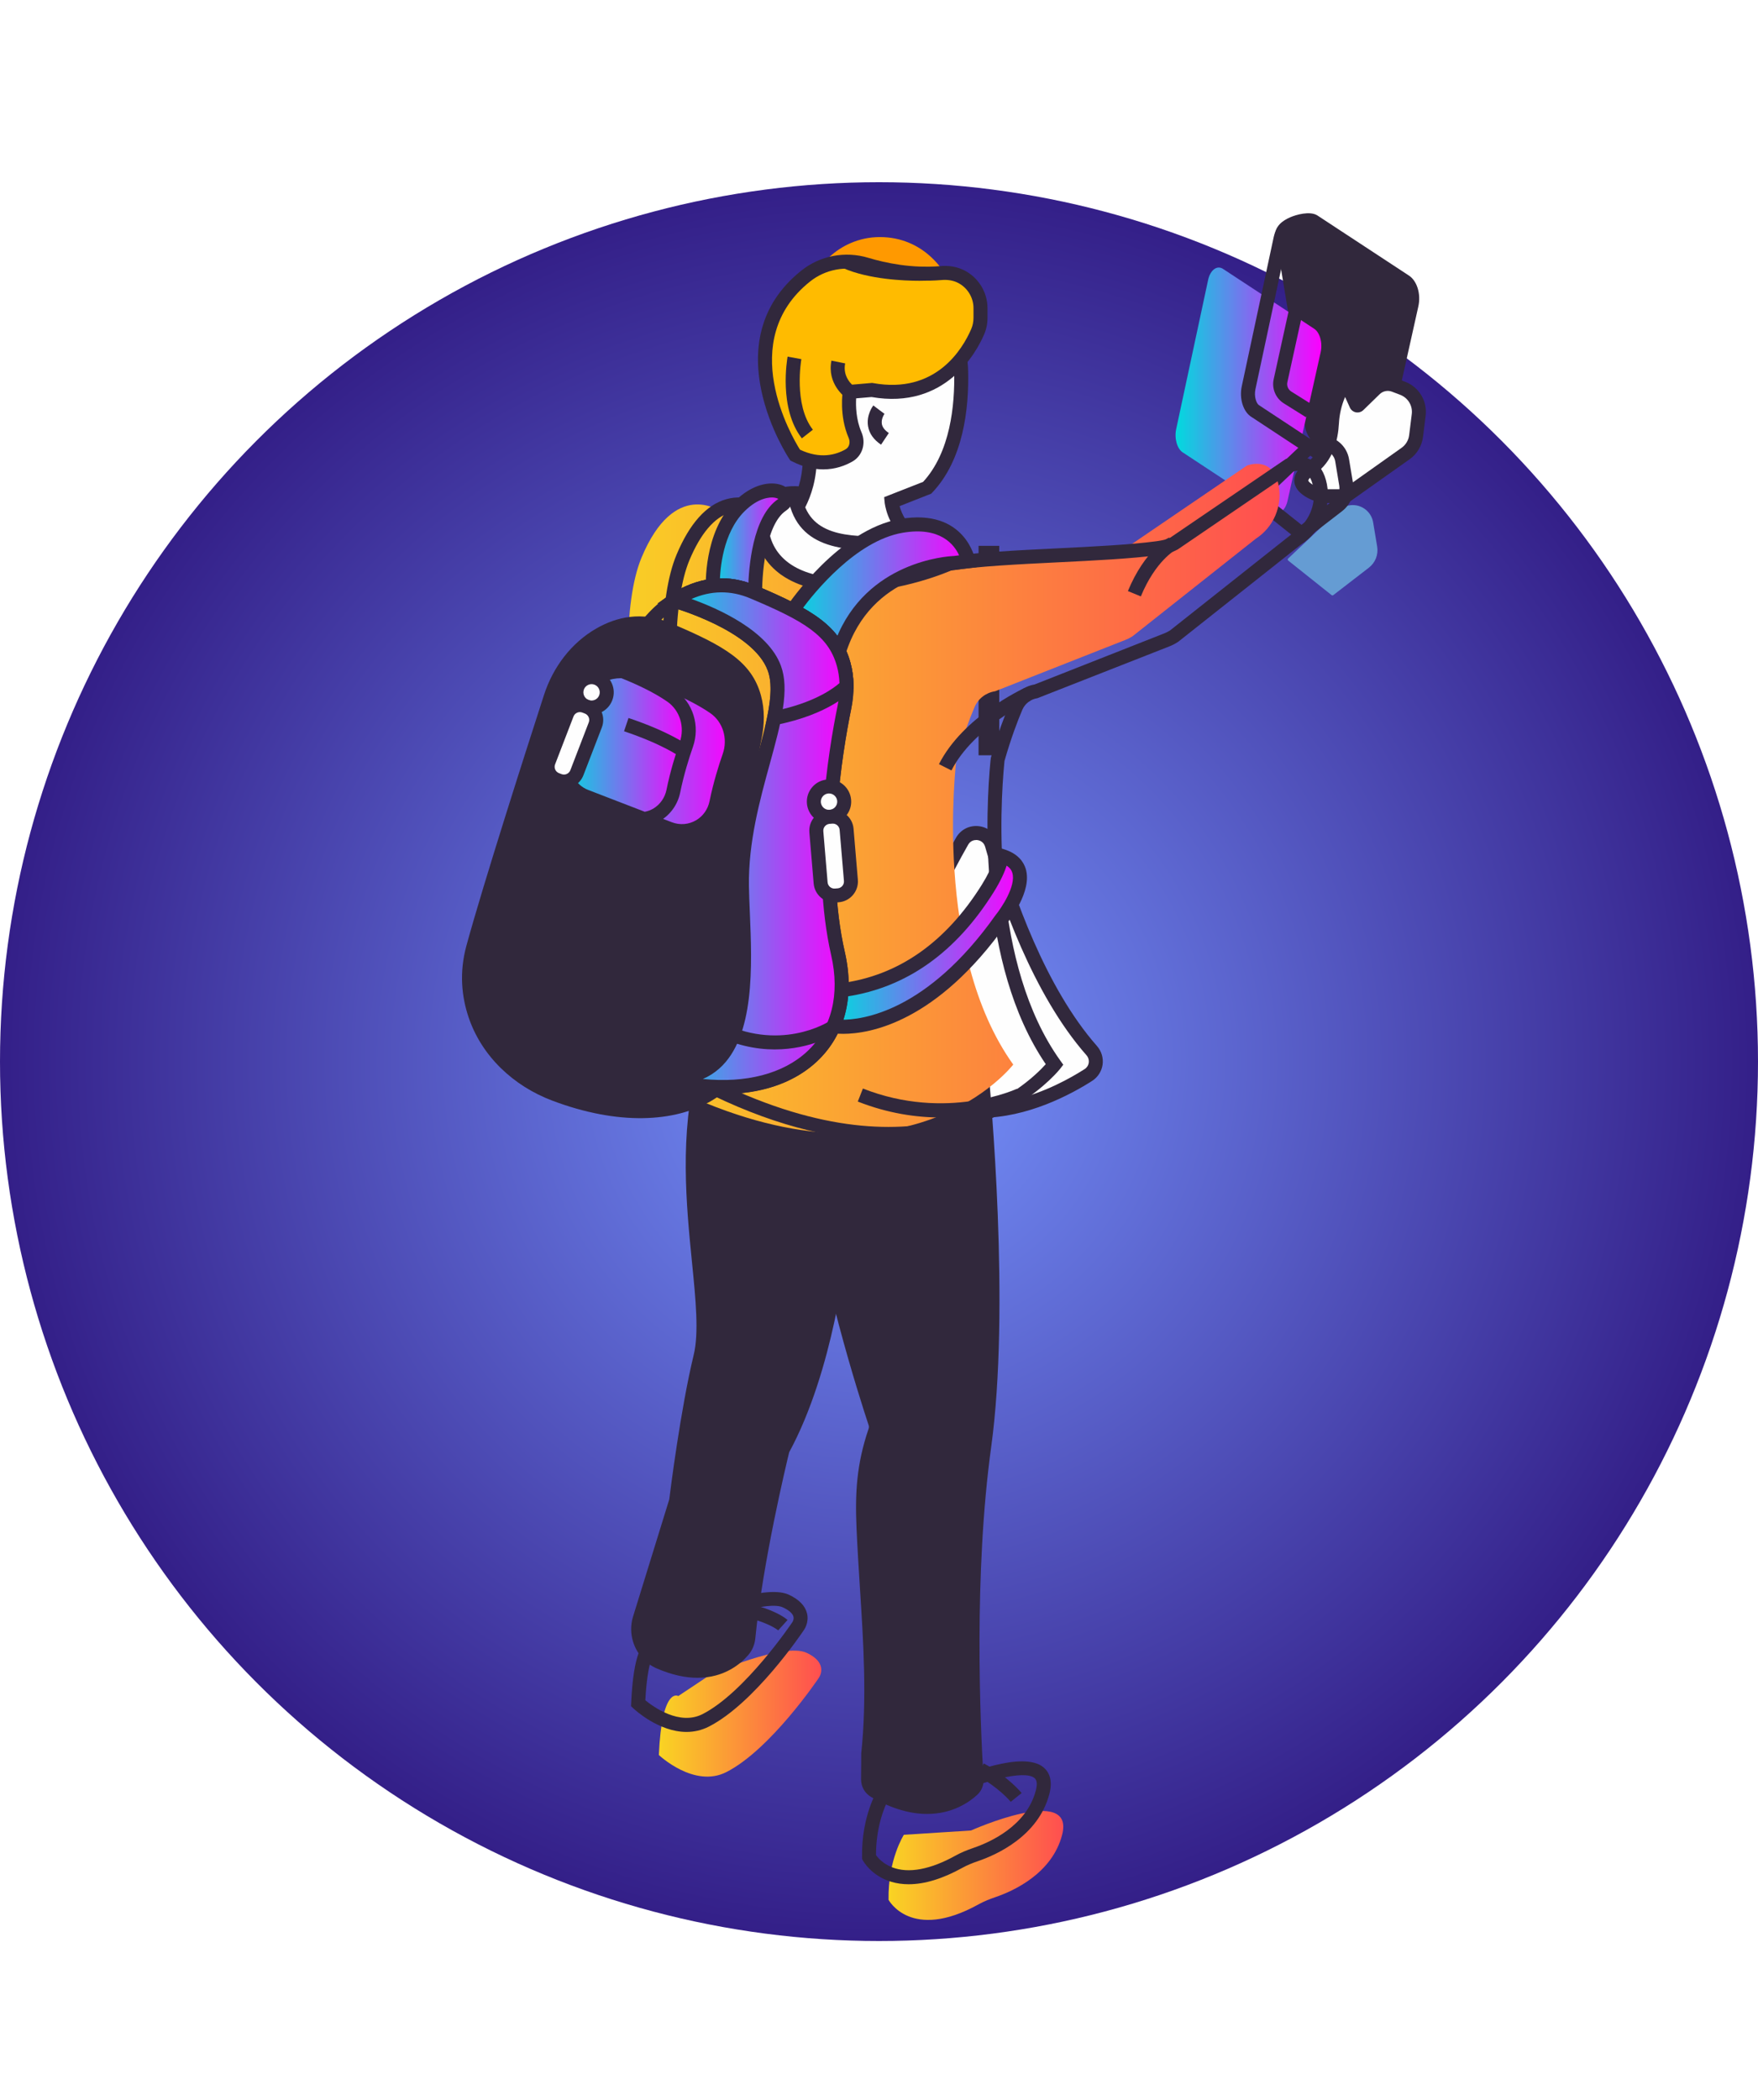 <svg width="170" height="203" viewBox="0 0 170 203" fill="none" xmlns="http://www.w3.org/2000/svg">
<circle cx="85" cy="102.612" r="85" fill="url(#paint0_radial_495_2)"/>
<g filter="url(#filter0_d_495_2)">
<path d="M96.628 68.004H98.629V47.759H96.628V68.004Z" fill="#31283C"/>
<path d="M77.206 119.027H79.206V99.147H77.206V119.027Z" fill="#31283C"/>
<path d="M97.91 76.654C99.343 81.664 102.471 90.764 107.573 96.554C108.208 97.276 108.06 98.388 107.248 98.906C104.147 100.888 96.91 104.573 90.691 100.646C84.46 96.712 91.391 82.729 95.033 76.312C95.72 75.102 97.526 75.316 97.91 76.654Z" fill="#FEFEFE"/>
<path d="M96.4 76.194C96.202 76.194 95.843 76.255 95.621 76.648C92.314 82.472 85.251 96.415 91.052 100.075C97.008 103.834 104.107 100.111 106.884 98.336C107.103 98.196 107.246 97.976 107.283 97.718C107.318 97.46 107.24 97.198 107.067 97.001C101.862 91.097 98.688 81.835 97.261 76.84C97.109 76.31 96.644 76.213 96.507 76.197C96.482 76.194 96.446 76.192 96.402 76.192L96.4 76.194ZM96.799 103.05C94.66 103.05 92.441 102.552 90.33 101.219C83.788 97.09 90.1 83.633 94.443 75.98C94.898 75.178 95.749 74.748 96.666 74.857C97.579 74.967 98.307 75.584 98.558 76.468C99.956 81.353 103.051 90.402 108.079 96.106C108.515 96.602 108.711 97.257 108.622 97.906C108.529 98.551 108.161 99.123 107.612 99.475C105.574 100.778 101.364 103.049 96.798 103.049L96.799 103.05Z" fill="#31283C"/>
<path d="M137.841 22.183L129.02 16.392C128.447 16.046 126.195 16.62 125.992 17.563L128.865 34.99C128.668 35.91 128.957 36.918 129.517 37.255L133.881 39.899C134.451 40.242 135.081 39.765 135.29 38.834L138.491 24.47C138.697 23.546 138.408 22.524 137.842 22.183H137.841Z" fill="#31283C"/>
<path d="M126.694 17.642L129.554 35.006L129.528 35.132C129.373 35.855 129.627 36.529 129.87 36.676L134.233 39.32C134.329 39.335 134.526 39.157 134.631 38.685L137.833 24.324C137.996 23.593 137.74 22.912 137.493 22.763L137.473 22.748L128.651 16.958C128.494 16.913 127.684 17.019 127.07 17.356C126.856 17.473 126.744 17.578 126.695 17.643L126.694 17.642ZM134.262 40.686C134.011 40.686 133.763 40.616 133.534 40.477L129.169 37.833C128.39 37.361 127.977 36.152 128.181 34.981L125.308 17.546L125.336 17.422C125.46 16.844 125.952 16.354 126.758 16.004C127.349 15.749 128.652 15.379 129.371 15.811L138.205 21.61C139.018 22.111 139.427 23.399 139.154 24.618L135.953 38.98C135.781 39.756 135.362 40.336 134.807 40.573C134.629 40.649 134.447 40.686 134.264 40.686H134.262Z" fill="#31283C"/>
<g filter="url(#filter1_d_495_2)">
<path d="M136.059 22.762L127.237 16.971C126.664 16.626 126.029 17.114 125.826 18.056L122.739 32.473C122.542 33.392 122.833 34.401 123.39 34.739L132.099 40.476C132.666 40.821 133.299 40.344 133.506 39.412L136.708 25.05C136.914 24.126 136.622 23.102 136.059 22.763V22.762Z" fill="url(#paint1_linear_495_2)"/>
</g>
<path d="M126.868 17.535C126.809 17.544 126.591 17.718 126.488 18.2L123.402 32.616C123.247 33.338 123.5 34.015 123.744 34.162L132.471 39.913C132.529 39.906 132.744 39.736 132.847 39.265L136.047 24.902C136.212 24.171 135.956 23.489 135.71 23.34L135.688 23.327L126.867 17.534L126.868 17.535ZM132.479 41.266C132.23 41.266 131.98 41.195 131.75 41.054L123.021 35.303C122.233 34.828 121.819 33.544 122.081 32.333L125.167 17.917C125.335 17.131 125.751 16.542 126.311 16.3C126.733 16.117 127.185 16.151 127.586 16.392L136.421 22.191C137.234 22.691 137.64 23.98 137.37 25.197L134.169 39.561C133.996 40.333 133.578 40.914 133.022 41.153C132.844 41.228 132.662 41.266 132.479 41.266Z" fill="#31283C"/>
<path d="M128.283 35.326L126.148 33.989C125.362 33.497 124.966 32.559 125.166 31.654L127.592 20.611L128.913 20.9L126.488 31.943C126.411 32.293 126.563 32.653 126.864 32.843L129 34.181L128.283 35.325V35.326Z" fill="#31283C"/>
<g filter="url(#filter2_d_495_2)">
<path d="M65.589 153.935C65.589 153.935 64.011 152.953 63.711 159.634C63.711 159.634 67.123 162.871 70.236 161.287C74.537 159.099 79.165 152.199 79.165 152.199C79.165 152.199 80.23 150.797 77.998 149.756C75.766 148.712 68.744 151.837 68.744 151.837L65.589 153.936V153.935Z" fill="url(#paint2_linear_495_2)"/>
</g>
<path d="M64.403 159.341C65.161 159.967 67.697 161.819 69.932 160.684C74.023 158.603 78.558 151.891 78.604 151.822C78.627 151.788 78.801 151.539 78.724 151.253C78.644 150.947 78.284 150.633 77.714 150.368C76.3 149.708 71.688 151.274 69.073 152.431L65.603 154.741L65.377 154.6C65.193 154.789 64.6 155.673 64.405 159.342L64.403 159.341ZM68.388 162.404C65.688 162.404 63.368 160.242 63.246 160.127L63.02 159.913L63.035 159.604C63.255 154.721 64.148 153.699 64.799 153.355C65.027 153.236 65.256 153.195 65.457 153.213L68.471 151.219C69.219 150.886 75.84 148.006 78.285 149.142C79.267 149.6 79.858 150.207 80.039 150.94C80.26 151.841 79.759 152.532 79.703 152.607C79.533 152.864 74.951 159.648 70.544 161.89C69.82 162.257 69.093 162.404 68.388 162.404Z" fill="#31283C"/>
<g filter="url(#filter3_d_495_2)">
<path d="M87.405 168.345C87.405 168.345 85.854 170.753 85.924 174.632C85.924 174.632 88.088 178.696 94.629 175.068C95.152 174.777 95.711 174.559 96.276 174.364C98.015 173.771 101.745 172.084 102.709 168.344C103.978 163.418 93.894 167.932 93.894 167.932L87.405 168.345Z" fill="url(#paint3_linear_495_2)"/>
</g>
<path d="M86.711 174.308C86.887 174.558 87.368 175.139 88.269 175.489C89.845 176.104 91.968 175.71 94.414 174.35C94.903 174.08 95.444 173.847 96.169 173.6C97.675 173.086 101.274 171.516 102.168 168.05C102.319 167.464 102.277 167.068 102.047 166.87C101.025 166.005 96.889 167.258 94.284 168.423L94.05 168.482L87.928 168.871C87.563 169.576 86.702 171.537 86.713 174.308L86.711 174.308ZM89.879 177.127C89.287 177.127 88.724 177.049 88.195 176.892C86.254 176.319 85.473 174.883 85.439 174.822L85.364 174.68L85.362 174.516C85.289 170.478 86.881 167.955 86.948 167.852L87.135 167.564L93.844 167.139C95.246 166.519 100.943 164.169 102.919 165.836C103.376 166.222 103.843 166.975 103.479 168.385C102.42 172.49 98.321 174.292 96.608 174.878C95.963 175.098 95.487 175.302 95.072 175.532C93.159 176.592 91.419 177.126 89.88 177.126L89.879 177.127Z" fill="#31283C"/>
<path d="M83.216 115.392C83.216 115.392 82.07 127.104 77.68 135.121C77.68 135.121 75.13 145.427 74.37 153.283C74.326 153.748 74.152 154.177 73.848 154.532C72.887 155.651 70.385 157.645 65.769 155.641C64.857 155.245 64.168 154.446 63.87 153.497C63.672 152.86 63.661 152.18 63.839 151.537L67.382 140.069C67.382 140.069 68.406 131.642 69.739 126.133C71.074 120.62 67.197 109.225 70.087 98.136C72.978 87.047 75.599 85.028 75.599 85.028L85.196 103.836L83.216 115.395V115.392Z" fill="#31283C"/>
<path d="M75.453 86.229C74.563 87.472 72.714 90.73 70.741 98.305C69.056 104.764 69.722 111.451 70.256 116.827C70.635 120.641 70.964 123.936 70.394 126.291C69.084 131.698 68.061 140.066 68.052 140.15L68.026 140.267L64.481 151.736C64.344 152.234 64.354 152.781 64.513 153.296C64.758 154.078 65.313 154.706 66.036 155.02C70.153 156.81 72.375 155.206 73.333 154.092C73.54 153.849 73.663 153.556 73.695 153.218C74.451 145.401 76.997 135.063 77.022 134.957L77.084 134.796C81.355 126.996 82.527 115.44 82.538 115.325L82.545 115.276L84.49 103.94L75.453 86.228V86.229ZM69.448 157.172C68.327 157.172 67.016 156.919 65.498 156.261C64.415 155.792 63.586 154.857 63.223 153.699C62.984 152.936 62.972 152.125 63.185 151.356L66.718 139.926C66.812 139.153 67.811 131.213 69.078 125.974C69.597 123.841 69.28 120.654 68.911 116.96C68.366 111.48 67.688 104.658 69.43 97.964C72.345 86.781 75.071 84.579 75.184 84.491L75.83 83.995L85.898 103.728L83.882 115.484C83.81 116.24 82.627 127.432 78.315 135.368C78.07 136.367 75.753 146.005 75.041 153.35C74.982 153.961 74.745 154.523 74.358 154.973C73.679 155.763 72.097 157.172 69.449 157.172L69.448 157.172Z" fill="#31283C"/>
<path d="M95.896 96.038C96.382 96.191 96.728 96.611 96.777 97.115C97.198 101.421 98.997 121.582 97.176 134.781C95.329 148.156 96.237 163.768 96.434 166.992C96.458 167.372 96.319 167.727 96.04 167.985C94.951 168.991 91.783 171.099 86.57 168.103C86.18 167.879 85.943 167.45 85.943 167V164.654L85.956 164.541C86.718 157.286 85.82 149.986 85.503 142.697C85.352 139.224 85.527 136.578 86.627 133.328C86.716 133.07 86.722 132.802 86.638 132.544C85.851 130.171 81.75 117.464 80.826 107.967C80.101 100.525 80.4 95.25 80.639 92.801C80.718 91.998 81.52 91.478 82.287 91.723L95.895 96.037L95.896 96.038Z" fill="#31283C"/>
<path d="M81.899 92.34C81.783 92.34 81.671 92.374 81.57 92.438C81.484 92.494 81.335 92.627 81.312 92.865C81.073 95.321 80.782 100.538 81.498 107.902C82.416 117.327 86.475 129.903 87.28 132.331C87.41 132.722 87.405 133.143 87.269 133.545C86.171 136.78 86.037 139.434 86.178 142.667C86.26 144.552 86.381 146.44 86.503 148.326C86.845 153.662 87.198 159.18 86.628 164.611L86.615 164.726L86.62 166.999C86.62 167.213 86.734 167.414 86.907 167.514C91.714 170.277 94.574 168.414 95.582 167.486C95.71 167.367 95.773 167.21 95.762 167.033C95.418 161.419 94.802 147.03 96.505 134.686C98.326 121.49 96.489 101.127 96.103 97.18C96.08 96.943 95.923 96.753 95.692 96.68L82.082 92.365C82.022 92.346 81.961 92.338 81.898 92.338L81.899 92.34ZM91.657 170.331C90.159 170.331 88.348 169.904 86.233 168.689C85.637 168.345 85.266 167.698 85.266 166.999L85.284 164.467C85.843 159.154 85.491 153.694 85.151 148.412C85.032 146.518 84.911 144.622 84.827 142.725C84.68 139.338 84.822 136.545 85.99 133.109C86.032 132.986 86.034 132.866 85.997 132.755C85.186 130.306 81.085 117.601 80.155 108.033C79.425 100.554 79.725 95.239 79.968 92.735C80.024 92.15 80.337 91.63 80.827 91.308C81.322 90.981 81.927 90.897 82.493 91.078L96.103 95.392C96.846 95.629 97.374 96.278 97.45 97.049C97.839 101.023 99.688 121.523 97.847 134.871C96.162 147.095 96.772 161.378 97.111 166.949C97.149 167.531 96.924 168.09 96.502 168.48C95.739 169.184 94.116 170.33 91.659 170.33L91.657 170.331Z" fill="#31283C"/>
<path d="M132.145 42.936L137.926 38.836C138.485 38.438 138.852 37.826 138.938 37.145L139.19 35.108C139.328 33.993 138.687 32.928 137.637 32.529L136.838 32.223C136.184 31.974 135.446 32.127 134.947 32.615L133.362 34.153C133.295 34.218 133.184 34.197 133.147 34.114L132.395 32.448L131.825 32.333C131.218 33.433 130.863 34.65 130.796 35.905C130.723 37.285 130.317 39.211 128.762 40.245C126.16 41.982 129.868 42.959 129.868 42.959H132.068C132.095 42.959 132.122 42.951 132.145 42.936Z" fill="#FEFEFE"/>
<path d="M129.96 42.285H131.894L137.536 38.283C137.939 37.998 138.206 37.552 138.266 37.062L138.519 35.027C138.621 34.218 138.157 33.452 137.397 33.16L136.598 32.857C136.192 32.702 135.729 32.798 135.417 33.1L133.835 34.64C133.646 34.823 133.379 34.904 133.117 34.854C132.857 34.804 132.636 34.63 132.53 34.387L132.071 33.37C131.721 34.187 131.522 35.05 131.474 35.941C131.388 37.51 130.914 39.626 129.138 40.809C128.591 41.174 128.507 41.405 128.513 41.447C128.551 41.675 129.268 42.084 129.962 42.285H129.96ZM132.067 43.636L129.695 43.613C129.312 43.513 127.391 42.945 127.177 41.671C127.059 40.965 127.466 40.298 128.386 39.686C129.695 38.812 130.051 37.127 130.121 35.868C130.192 34.532 130.577 33.196 131.23 32.007L131.469 31.573L132.867 31.855L133.444 33.13L134.472 32.13C135.161 31.464 136.184 31.255 137.078 31.594L137.876 31.898C139.221 32.41 140.037 33.767 139.86 35.193L139.606 37.229C139.5 38.095 139.029 38.883 138.316 39.387L132.349 43.611L132.067 43.636H132.067Z" fill="#31283C"/>
<g filter="url(#filter4_d_495_2)">
<path d="M127.928 46.525L131.373 43.869C131.995 43.388 132.304 42.605 132.173 41.83L131.784 39.49C131.622 38.527 130.791 37.82 129.812 37.82C129.301 37.82 128.81 38.017 128.44 38.367L123.567 42.984C123.506 43.04 123.51 43.135 123.575 43.185L127.764 46.522C127.812 46.56 127.881 46.56 127.929 46.525H127.928Z" fill="#659CD3"/>
</g>
<path d="M124.484 43.044L127.853 45.728L130.961 43.333C131.386 43.004 131.595 42.47 131.507 41.939L131.118 39.599C131.011 38.958 130.462 38.495 129.815 38.495C129.472 38.495 129.15 38.623 128.905 38.855L124.485 43.043L124.484 43.044ZM127.847 47.227C127.671 47.227 127.495 47.17 127.346 47.054L123.153 43.712C122.971 43.57 122.857 43.352 122.847 43.115C122.836 42.881 122.929 42.652 123.101 42.492L127.974 37.876C128.473 37.403 129.125 37.143 129.815 37.143C131.126 37.143 132.234 38.084 132.453 39.378L132.842 41.718C133.012 42.742 132.607 43.77 131.787 44.404L128.342 47.058C128.198 47.171 128.022 47.227 127.848 47.227H127.847Z" fill="#31283C"/>
<path d="M100.266 168.733C100.266 168.733 99.091 167.27 96.819 166.043L100.266 168.733Z" fill="#31283C"/>
<path d="M99.739 169.158C99.728 169.143 98.607 167.78 96.497 166.638L97.138 165.45C99.503 166.726 100.739 168.247 100.792 168.31L99.739 169.159V169.158Z" fill="#31283C"/>
<path d="M77.702 152.081C77.702 152.081 76.99 151.432 75.092 150.877L77.702 152.081Z" fill="#31283C"/>
<path d="M77.251 152.587C77.247 152.58 76.585 152.019 74.902 151.526L75.279 150.229C77.272 150.81 78.072 151.505 78.157 151.582L77.251 152.587H77.251Z" fill="#31283C"/>
<g filter="url(#filter5_d_495_2)">
<path d="M63.711 97.379C63.711 97.379 66.743 76.193 66.756 61.645C66.723 60.817 66.704 59.99 66.697 59.169C66.697 59.165 66.697 59.161 66.697 59.156C66.695 59.124 66.7 59.097 66.697 59.065C66.695 58.879 66.695 58.691 66.695 58.504C66.695 58.269 66.689 58.025 66.704 57.81C66.756 54.328 67.118 51.091 68.042 48.883C71.227 41.263 75.598 44.396 75.598 44.396L77.184 45.647L81.508 50.526L93.792 49.487C98.767 48.683 108.579 48.703 113.891 47.989C114.454 47.911 115.005 47.813 115.509 47.546L126.579 40.003C126.579 40.003 129.08 38.98 129.648 41.928C130.021 43.934 129.148 45.965 127.436 47.072L115.52 56.498C115.307 56.636 115.08 56.754 114.843 56.846L102.227 61.815C101.345 61.948 100.589 62.523 100.241 63.344C99.778 64.429 99.112 66.174 98.468 68.429C98.475 68.727 96.178 87.01 103.981 97.899C103.981 97.899 93.794 111.16 71.184 100.253C71.184 100.253 67.258 97.94 63.714 97.379H63.711Z" fill="url(#paint4_linear_495_2)"/>
</g>
<path d="M64.47 96.832C67.902 97.552 71.37 99.579 71.525 99.671C91.404 109.258 101.262 99.941 103.126 97.861C96.497 88.133 97.348 73.041 97.775 68.593L97.817 68.243C98.488 65.892 99.167 64.136 99.617 63.078C100.049 62.064 100.952 61.352 102.044 61.159L114.595 56.216C114.785 56.141 114.974 56.044 115.152 55.93L127.014 46.541C128.556 45.542 129.308 43.794 128.983 42.051C128.847 41.341 128.577 40.87 128.178 40.657C127.688 40.39 127.068 40.551 126.885 40.611L115.889 48.107C115.206 48.473 114.547 48.583 113.98 48.658C111.432 49.002 107.818 49.18 104.325 49.352C100.468 49.542 96.479 49.739 93.9 50.154L81.227 51.228L76.72 46.142L75.18 44.926C75.161 44.913 74.022 44.134 72.576 44.559C71.092 44.989 69.742 46.575 68.668 49.146C67.875 51.046 67.441 53.964 67.38 57.822C67.369 58.002 67.372 58.166 67.374 58.331L67.377 59.169C67.383 59.977 67.401 60.799 67.433 61.62C67.422 74.655 64.975 93.165 64.472 96.832H64.47ZM87.75 105.2C83.129 105.2 77.522 104.062 70.888 100.862C70.8 100.813 66.979 98.581 63.605 98.047L62.948 97.943L63.042 97.282C63.073 97.073 66.067 75.978 66.08 61.645C66.049 60.837 66.028 60.002 66.021 59.173L66.019 58.339C66.019 58.142 66.017 57.946 66.03 57.769C66.09 53.772 66.557 50.683 67.419 48.624C68.68 45.607 70.298 43.799 72.225 43.252C74.306 42.663 75.925 43.797 75.993 43.847L77.692 45.198L81.79 49.822L93.736 48.811C96.336 48.391 100.363 48.191 104.258 48.001C107.724 47.829 111.308 47.653 113.8 47.318C114.376 47.239 114.813 47.151 115.191 46.95L126.32 39.376C126.376 39.355 127.668 38.84 128.824 39.466C129.593 39.883 130.094 40.669 130.313 41.801C130.737 44.088 129.752 46.378 127.801 47.64L115.937 57.03C115.631 57.231 115.363 57.367 115.088 57.474L102.326 62.484C101.665 62.584 101.12 63.005 100.859 63.608C100.427 64.623 99.779 66.301 99.136 68.55C99.131 68.597 99.126 68.656 99.119 68.723C98.698 73.118 97.844 88.182 104.528 97.507L104.819 97.913L104.513 98.312C104.437 98.408 99.037 105.201 87.748 105.201L87.75 105.2Z" fill="#31283C"/>
<path d="M94.004 69.47L92.798 68.861C95.122 64.281 100.821 61.617 101.062 61.505L101.628 62.735C101.574 62.76 96.113 65.318 94.005 69.471L94.004 69.47Z" fill="#31283C"/>
<path d="M112.32 52.647L111.068 52.132C112.707 48.174 114.947 47.007 115.041 46.959L115.656 48.164C115.637 48.174 113.747 49.198 112.32 52.647Z" fill="#31283C"/>
<path d="M92.99 103.014C90.629 103.014 87.882 102.628 84.949 101.474L85.443 100.215C93.527 103.395 100.274 100.267 100.341 100.234L100.926 101.453C100.73 101.548 97.595 103.014 92.991 103.014H92.99Z" fill="#31283C"/>
<path d="M94.944 30.886C95.024 34.248 94.552 39.103 91.656 42.146L88.221 43.497C88.221 43.497 88.466 46.074 90.921 47.302L83.799 50.126L77.66 48.626L78.642 44.725C78.642 44.725 81.466 41.286 79.746 35.641C78.028 29.993 86.307 23.305 86.307 23.305L92.762 24.634C94.103 26.45 94.889 28.627 94.943 30.886H94.944Z" fill="#FEFEFE"/>
<path d="M78.485 48.132L83.753 49.418L89.474 47.149C87.771 45.687 87.557 43.663 87.546 43.56L87.499 43.053L91.268 41.574C93.887 38.72 94.348 34.206 94.269 30.901C94.221 28.894 93.564 26.943 92.37 25.243L86.493 24.032C85.181 25.165 78.988 30.816 80.397 35.443C82.034 40.823 79.788 44.313 79.266 45.024L78.484 48.131L78.485 48.132ZM83.849 50.835L76.84 49.122L78.025 44.413L78.122 44.295C78.225 44.167 80.686 41.039 79.102 35.837C77.271 29.823 85.531 23.064 85.883 22.779L86.13 22.578L93.154 24.024L93.306 24.232C94.762 26.204 95.565 28.5 95.619 30.868C95.706 34.469 95.174 39.431 92.148 42.613L92.045 42.719L88.992 43.92C89.185 44.632 89.73 45.95 91.224 46.699L92.577 47.373L83.848 50.835H83.849Z" fill="#31283C"/>
<path d="M93.401 21.533C93.401 21.533 91.628 18.124 87.452 17.923C83.279 17.722 80.578 21.068 80.578 22.647C80.578 24.227 90.522 24.637 90.522 24.637L93.401 21.532V21.533Z" fill="#FF9900"/>
<path d="M96.814 25.723C96.814 26.188 96.723 26.642 96.539 27.067C95.718 28.97 92.92 33.889 86.308 32.693L84.169 32.88C84.169 32.88 83.815 35.048 84.684 37.055C84.997 37.774 84.785 38.624 84.104 39.014C83.015 39.641 81.208 40.164 78.889 38.986C78.889 38.986 71.637 28.27 79.922 21.677C81.565 20.368 83.763 19.962 85.777 20.569C87.57 21.11 90.172 21.642 93.001 21.395C93.649 21.338 94.302 21.426 94.887 21.712C96.067 22.281 96.815 23.475 96.815 24.785V25.724L96.814 25.723Z" fill="#FFBB00"/>
<path d="M79.359 38.463C81.318 39.395 82.833 38.965 83.767 38.43C84.175 38.195 84.226 37.697 84.064 37.324C83.126 35.159 83.486 32.867 83.501 32.77L83.584 32.251L86.34 32.012L86.428 32.028C92.486 33.122 95.084 28.737 95.92 26.799C96.064 26.462 96.137 26.099 96.137 25.722V24.783C96.137 23.739 95.532 22.772 94.593 22.317C94.144 22.102 93.629 22.018 93.058 22.067C90.077 22.328 87.347 21.747 85.581 21.215C83.768 20.666 81.809 21.038 80.34 22.206C73.14 27.938 78.561 37.194 79.358 38.462L79.359 38.463ZM81.611 40.369C80.719 40.369 79.702 40.158 78.583 39.59L78.428 39.51L78.33 39.366C78.254 39.253 70.826 28.053 79.498 21.149C81.313 19.705 83.733 19.245 85.972 19.921C87.624 20.417 90.176 20.96 92.943 20.721C93.747 20.646 94.522 20.782 95.183 21.1C96.587 21.779 97.492 23.225 97.492 24.783V25.722C97.492 26.283 97.382 26.826 97.161 27.335C96.413 29.073 93.417 34.615 86.278 33.376L84.789 33.504C84.75 34.216 84.77 35.546 85.308 36.784C85.765 37.845 85.394 39.054 84.443 39.6C83.737 40.006 82.778 40.369 81.613 40.369H81.611Z" fill="#31283C"/>
<path d="M87.198 37.981C86.481 37.499 86.058 36.9 85.941 36.199C85.762 35.134 86.379 34.282 86.45 34.189L87.528 35.004L86.988 34.597L87.531 34.999C87.528 35.004 87.187 35.479 87.276 35.984C87.332 36.3 87.559 36.593 87.95 36.855L87.198 37.981V37.981Z" fill="#31283C"/>
<path d="M90.907 22.14C89.478 22.14 86.04 22.014 83.527 20.912L84.073 19.674C86.96 20.94 91.463 20.78 91.509 20.778L91.563 22.129C91.522 22.132 91.285 22.14 90.907 22.14Z" fill="#31283C"/>
<path d="M79.539 37.368C77.276 34.467 78.125 29.672 78.161 29.472L79.493 29.715C79.485 29.759 78.718 34.117 80.606 36.536L79.539 37.368Z" fill="#31283C"/>
<path d="M83.776 33.429C83.701 33.377 81.952 32.103 82.4 29.859L83.727 30.126C83.452 31.496 84.519 32.298 84.565 32.331L83.776 33.429Z" fill="#31283C"/>
<path d="M93.791 49.488C93.791 49.488 93.904 47.352 89.468 47.467C85.033 47.581 80.075 47.931 78.973 43.472L79.243 42.69C79.243 42.69 75.495 42.236 75.599 45.533C75.707 48.831 78.208 51.448 83.553 51.561C88.9 51.674 93.79 49.487 93.79 49.487L93.791 49.488Z" fill="#FEFEFE"/>
<path d="M78.292 43.372C77.808 43.424 77.224 43.571 76.812 43.95C76.43 44.301 76.253 44.813 76.276 45.511C76.382 48.829 79.04 50.788 83.568 50.885C87.705 50.981 91.57 49.636 92.968 49.093C92.926 49.031 92.871 48.966 92.8 48.899C92.479 48.594 91.63 48.084 89.485 48.143L88.884 48.16C84.484 48.281 79.501 48.422 78.317 43.637L78.269 43.442L78.292 43.373V43.372ZM83.964 52.242C83.824 52.242 83.681 52.24 83.541 52.237C78.276 52.124 75.055 49.627 74.925 45.555C74.889 44.45 75.218 43.575 75.903 42.948C77.186 41.775 79.24 42.007 79.323 42.017L80.155 42.119L79.679 43.499C80.69 47.034 84.649 46.923 88.846 46.808L89.451 46.791C91.509 46.734 92.98 47.14 93.808 47.991C94.49 48.693 94.47 49.441 94.466 49.523L94.445 49.935L94.068 50.103C93.867 50.193 89.227 52.242 83.964 52.242Z" fill="#31283C"/>
<path d="M94.291 49.414C94.291 49.414 85.769 49.558 83.127 57.997L78.655 53.98C78.655 53.98 83.47 46.803 89.174 45.827C94.875 44.853 95.644 49.246 95.644 49.246L94.291 49.414Z" fill="url(#paint5_linear_495_2)"/>
<path d="M79.557 53.881L82.828 56.818C85.797 49.265 93.582 48.767 94.234 48.74L94.746 48.677C94.277 47.642 92.925 45.874 89.288 46.495C84.761 47.27 80.728 52.3 79.557 53.882V53.881ZM83.459 59.203L77.766 54.091L78.093 53.605C78.297 53.301 83.138 46.176 89.06 45.161C95.363 44.087 96.301 49.08 96.311 49.129L96.433 49.83L94.302 50.09C93.975 50.098 86.234 50.343 83.774 58.199L83.46 59.203H83.459Z" fill="#31283C"/>
<path d="M98.865 77.725C98.865 77.725 98.837 78.76 97.52 80.868C94.919 85.026 90.58 89.785 83.378 90.708L82.491 94.176C82.491 94.176 90.368 95.764 98.805 83.868C98.805 83.868 102.875 78.936 98.864 77.725H98.865Z" fill="url(#paint6_linear_495_2)"/>
<path d="M83.348 93.563C85.38 93.595 91.661 92.778 98.256 83.475C98.824 82.779 100.276 80.626 99.892 79.365C99.809 79.083 99.626 78.854 99.344 78.669C99.157 79.251 98.796 80.102 98.094 81.225C94.457 87.042 89.691 90.435 83.922 91.314L83.348 93.562V93.563ZM83.522 94.927C82.841 94.927 82.43 94.851 82.359 94.837L81.663 94.696L82.836 90.096L83.291 90.037C88.844 89.325 93.439 86.12 96.948 80.509C98.115 78.642 98.188 77.704 98.188 77.694L98.244 76.845L99.06 77.079C100.472 77.506 100.996 78.346 101.189 78.977C101.849 81.158 99.588 83.984 99.327 84.298C92.556 93.849 86.094 94.928 83.521 94.928L83.522 94.927Z" fill="#31283C"/>
<path d="M75.025 52.718C75.025 52.718 74.83 45.687 77.617 43.805C79.037 42.846 76.328 41.13 73.499 43.961C70.672 46.788 70.934 51.856 70.934 51.856L75.025 52.718Z" fill="url(#paint7_linear_495_2)"/>
<path d="M71.606 51.309L74.351 51.888C74.397 49.876 74.768 44.913 77.236 43.247C77.249 43.239 77.259 43.23 77.267 43.224C77.187 43.176 77.043 43.115 76.815 43.092C76.501 43.058 75.354 43.06 73.978 44.438C71.895 46.519 71.629 50.003 71.606 51.309ZM75.724 53.557L70.284 52.413L70.257 51.894C70.246 51.674 70.015 46.491 73.021 43.482C74.75 41.754 76.486 41.515 77.545 41.873C78.179 42.087 78.599 42.531 78.669 43.059C78.737 43.556 78.489 44.031 77.993 44.369C75.964 45.739 75.65 50.849 75.701 52.7L75.724 53.558V53.557Z" fill="#31283C"/>
<g filter="url(#filter6_d_495_2)">
<path d="M83.58 59.204C83.961 60.577 83.927 62.03 83.642 63.427C82.855 67.282 80.992 78.229 83.038 87.182C85.34 97.256 76.131 103.192 63.399 98.381C59.663 96.972 56.576 94.097 55.307 90.311C54.649 88.35 54.391 86.011 55.103 83.406C56.765 77.326 60.864 64.555 62.6 59.187C63.471 56.491 65.238 54.128 67.702 52.726C69.611 51.643 72.049 51.05 74.799 52.209C80.08 54.428 82.679 55.953 83.58 59.204Z" fill="#31283C"/>
</g>
<path d="M71.781 52.255C70.53 52.255 69.279 52.609 68.037 53.315C65.803 54.585 64.1 56.743 63.243 59.395C61.541 64.656 57.406 77.543 55.754 83.585C55.161 85.758 55.226 87.949 55.946 90.096C57.108 93.553 59.908 96.341 63.636 97.749C70.251 100.249 76.308 99.901 79.84 96.823C82.371 94.615 83.271 91.246 82.377 87.33C80.326 78.346 82.115 67.528 82.981 63.293C83.269 61.868 83.253 60.553 82.93 59.384C82.112 56.439 79.786 55.039 74.537 52.831C73.624 52.445 72.704 52.254 71.782 52.254L71.781 52.255ZM71.919 100.752C69.212 100.752 66.235 100.179 63.159 99.016C59.05 97.463 55.956 94.372 54.665 90.529C53.858 88.121 53.784 85.666 54.45 83.23C56.108 77.159 60.25 64.248 61.956 58.979C62.92 56.006 64.842 53.576 67.368 52.14C69.913 50.695 72.497 50.508 75.061 51.585C80.625 53.925 83.269 55.555 84.231 59.024C84.615 60.4 84.638 61.927 84.304 63.564C83.458 67.712 81.702 78.305 83.697 87.031C84.707 91.454 83.653 95.292 80.73 97.842C78.513 99.774 75.448 100.751 71.919 100.751V100.752Z" fill="#31283C"/>
<path d="M65.293 99.025C75.805 100.738 73.843 87.318 73.745 80.653C73.615 71.812 78.445 63.883 76.882 59.592C75.321 55.305 67.186 53.062 67.166 53.057C67.424 52.879 67.428 52.884 67.703 52.73C69.611 51.645 72.049 51.054 74.8 52.21C80.08 54.431 82.68 55.956 83.581 59.208C83.962 60.58 83.928 62.034 83.643 63.431C82.856 67.286 80.993 78.231 83.039 87.184C85.227 96.751 77.027 102.578 65.294 99.025H65.293Z" fill="url(#paint8_linear_495_2)"/>
<path d="M69.962 99.291C74.127 99.712 77.734 98.794 80.055 96.629C82.419 94.425 83.242 91.123 82.377 87.335C80.326 78.351 82.115 67.532 82.981 63.296C83.27 61.871 83.253 60.557 82.93 59.389C82.112 56.441 79.786 55.041 74.537 52.834C72.66 52.046 70.757 52.067 68.868 52.898C71.416 53.809 76.276 55.954 77.517 59.359C78.387 61.744 77.489 65.006 76.453 68.782C75.472 72.351 74.36 76.396 74.422 80.643C74.435 81.422 74.47 82.291 74.51 83.222C74.726 88.28 75.019 95.209 71.558 98.28C71.082 98.702 70.55 99.04 69.964 99.292L69.962 99.291ZM71.874 100.738C69.748 100.738 67.457 100.386 65.094 99.67L65.4 98.356C67.694 98.732 69.411 98.373 70.658 97.268C73.639 94.622 73.361 88.066 73.157 83.278C73.118 82.337 73.08 81.454 73.067 80.663C73.002 76.221 74.142 72.08 75.145 68.424C76.122 64.871 76.966 61.801 76.245 59.821C74.823 55.919 67.07 53.733 66.993 53.71L65.589 53.332L66.778 52.501C67.011 52.339 67.063 52.311 67.229 52.218L67.368 52.141C69.909 50.696 72.495 50.509 75.06 51.588C80.624 53.928 83.269 55.557 84.231 59.025C84.614 60.401 84.637 61.929 84.303 63.565C83.457 67.715 81.701 78.306 83.696 87.032C84.672 91.309 83.707 95.068 80.976 97.616C78.768 99.675 75.57 100.737 71.874 100.737V100.738Z" fill="#31283C"/>
<path d="M74.799 52.209C80.082 54.428 82.68 55.953 83.581 59.204C83.772 59.891 83.859 60.598 83.861 61.305C83.861 61.305 81.941 63.427 76.854 64.417C77.237 62.525 77.355 60.886 76.881 59.588C75.32 55.301 67.186 53.059 67.166 53.055C67.424 52.875 67.428 52.883 67.702 52.726C69.611 51.643 72.048 51.05 74.799 52.209Z" fill="url(#paint9_linear_495_2)"/>
<path d="M68.867 52.896C71.421 53.809 76.277 55.952 77.516 59.357C77.915 60.444 77.973 61.761 77.697 63.541C81.012 62.738 82.665 61.481 83.178 61.025C83.157 60.452 83.073 59.902 82.928 59.384C82.111 56.437 79.785 55.039 74.536 52.831C72.661 52.041 70.754 52.063 68.867 52.895V52.896ZM75.988 65.274L76.189 64.281C76.606 62.233 76.623 60.856 76.245 59.82C74.818 55.905 67.073 53.73 66.995 53.71L65.591 53.334L66.776 52.501C67.006 52.342 67.061 52.311 67.224 52.22L67.367 52.14C69.908 50.695 72.496 50.506 75.059 51.585C80.623 53.925 83.268 55.555 84.23 59.024C84.429 59.742 84.531 60.509 84.536 61.303L84.538 61.565L84.359 61.76C84.276 61.852 82.23 64.059 76.98 65.08L75.987 65.273L75.988 65.274Z" fill="#31283C"/>
<path d="M72.528 68.093C72.128 69.229 71.632 70.824 71.275 72.583C71.082 73.528 70.513 74.356 69.685 74.85C68.786 75.387 67.692 75.48 66.716 75.104L58.627 71.985C57.13 71.407 56.272 69.84 56.581 68.267C57.025 65.996 57.809 62.9 58.987 61.313C60.981 58.625 65.141 60.531 65.141 60.531C65.141 60.531 68.691 61.716 71.081 63.381C72.579 64.425 73.134 66.374 72.529 68.095L72.528 68.093Z" fill="url(#paint10_linear_495_2)"/>
<path d="M62.123 60.555C61.174 60.555 60.187 60.824 59.529 61.715C58.672 62.87 57.862 65.241 57.242 68.396C56.996 69.651 57.68 70.895 58.868 71.354L66.958 74.473C67.744 74.777 68.613 74.704 69.336 74.27C69.989 73.879 70.455 73.214 70.611 72.45C70.987 70.606 71.513 68.941 71.889 67.87C72.402 66.403 71.912 64.784 70.691 63.935C68.412 62.347 64.961 61.185 64.925 61.172C64.864 61.146 63.533 60.555 62.123 60.555ZM67.942 76.011C67.448 76.011 66.95 75.919 66.471 75.734L58.382 72.615C56.58 71.92 55.542 70.036 55.915 68.136C56.38 65.766 57.193 62.59 58.442 60.907C60.736 57.818 65.231 59.83 65.421 59.917C65.501 59.94 69.023 61.123 71.466 62.825C73.182 64.021 73.88 66.279 73.164 68.317C72.802 69.348 72.294 70.949 71.936 72.717C71.706 73.855 71.009 74.844 70.029 75.43C69.386 75.813 68.667 76.011 67.942 76.011Z" fill="#31283C"/>
<path d="M56.58 68.262C57.024 65.992 57.808 62.894 58.986 61.308C59.834 60.164 61.074 59.855 62.22 59.875C63.469 60.369 65.422 61.221 66.918 62.265C68.415 63.309 68.971 65.257 68.365 66.979C67.965 68.115 67.471 69.709 67.112 71.469C66.919 72.413 66.35 73.241 65.522 73.735C65.136 73.963 64.713 74.096 64.282 74.161L58.624 71.98C57.128 71.404 56.27 69.837 56.579 68.262H56.58Z" fill="url(#paint11_linear_495_2)"/>
<path d="M62.088 60.551C60.955 60.557 60.096 60.947 59.53 61.71C58.673 62.865 57.863 65.236 57.242 68.394C56.997 69.649 57.681 70.891 58.869 71.35L64.35 73.464C64.663 73.402 64.939 73.298 65.176 73.157C65.832 72.764 66.297 72.101 66.452 71.336C66.825 69.492 67.353 67.828 67.73 66.756C68.243 65.29 67.753 63.672 66.534 62.822C65.163 61.866 63.382 61.068 62.089 60.553L62.088 60.551ZM64.204 74.856L58.382 72.61C56.58 71.915 55.542 70.031 55.915 68.13C56.38 65.764 57.193 62.585 58.441 60.904C59.291 59.761 60.557 59.175 62.233 59.199L62.467 59.245C63.835 59.785 65.784 60.651 67.305 61.709C69.021 62.906 69.718 65.165 69.004 67.202C68.642 68.233 68.135 69.836 67.775 71.602C67.543 72.74 66.848 73.729 65.867 74.315C65.438 74.573 64.938 74.744 64.382 74.829L64.203 74.856H64.204Z" fill="#31283C"/>
<path d="M76.927 96.436C75.122 96.436 73.015 96.036 70.754 94.844L71.383 93.648C77.346 96.788 82.05 93.809 82.247 93.681L82.988 94.81C82.841 94.908 80.462 96.435 76.926 96.435L76.927 96.436Z" fill="#31283C"/>
<path d="M57.834 61.394C57.542 62.15 57.919 62.998 58.676 63.289C59.432 63.581 60.283 63.204 60.574 62.448C60.866 61.692 60.488 60.843 59.733 60.552C58.976 60.261 58.126 60.638 57.834 61.394H57.834Z" fill="#FEFEFE"/>
<path d="M58.467 61.634C58.309 62.043 58.514 62.502 58.92 62.658C59.12 62.736 59.333 62.727 59.526 62.644C59.718 62.557 59.868 62.403 59.943 62.206C60.1 61.797 59.897 61.338 59.491 61.181C59.292 61.104 59.076 61.11 58.886 61.196C58.691 61.282 58.542 61.437 58.467 61.633V61.634ZM59.206 64.064C58.946 64.064 58.687 64.016 58.435 63.92C57.333 63.496 56.781 62.254 57.205 61.15V61.148C57.41 60.614 57.812 60.193 58.336 59.96C58.86 59.727 59.442 59.715 59.976 59.921C60.508 60.126 60.932 60.528 61.164 61.05C61.398 61.573 61.412 62.156 61.206 62.69C61.001 63.224 60.599 63.647 60.075 63.88C59.797 64.003 59.503 64.064 59.205 64.064H59.206Z" fill="#31283C"/>
<path d="M55.815 70.36L56.057 70.455C56.746 70.72 57.521 70.378 57.786 69.689L59.565 65.067C59.832 64.377 59.487 63.602 58.799 63.337L58.556 63.244C57.867 62.977 57.093 63.321 56.827 64.01L55.046 68.632C54.782 69.321 55.126 70.097 55.815 70.36Z" fill="#FEFEFE"/>
<path d="M56.056 69.731L56.298 69.824C56.64 69.954 57.023 69.787 57.155 69.443L58.934 64.824C59.066 64.482 58.897 64.099 58.555 63.968L58.312 63.874C58.146 63.811 57.968 63.816 57.805 63.888C57.644 63.958 57.522 64.091 57.458 64.254L55.679 68.875C55.614 69.042 55.62 69.221 55.689 69.382C55.762 69.544 55.893 69.667 56.056 69.731H56.056ZM56.535 71.22C56.293 71.22 56.051 71.178 55.814 71.086L55.569 70.994C55.068 70.799 54.672 70.422 54.454 69.932C54.237 69.439 54.221 68.891 54.414 68.39L56.196 63.768C56.389 63.267 56.767 62.871 57.258 62.651C57.751 62.433 58.297 62.421 58.798 62.613L59.042 62.707C60.076 63.106 60.596 64.272 60.199 65.31L58.417 69.931C58.109 70.729 57.345 71.22 56.536 71.22H56.535Z" fill="#31283C"/>
<path d="M80.705 72.606C80.772 73.415 81.482 74.014 82.292 73.945C83.098 73.878 83.697 73.167 83.63 72.361C83.561 71.552 82.853 70.953 82.044 71.02C81.236 71.089 80.636 71.799 80.705 72.606Z" fill="#FEFEFE"/>
<path d="M82.168 71.693C82.145 71.693 82.124 71.693 82.1 71.696C81.667 71.732 81.343 72.115 81.377 72.55C81.397 72.762 81.494 72.953 81.656 73.09C81.819 73.226 82.016 73.293 82.235 73.273C82.444 73.254 82.637 73.157 82.773 72.995C82.909 72.833 82.974 72.629 82.958 72.419C82.922 72.007 82.574 71.694 82.168 71.694V71.693ZM82.163 74.629C81.659 74.629 81.174 74.452 80.785 74.121C80.347 73.753 80.078 73.235 80.03 72.662C79.982 72.093 80.16 71.538 80.528 71.1C80.897 70.662 81.414 70.395 81.987 70.347C83.168 70.243 84.204 71.125 84.304 72.302C84.352 72.874 84.174 73.43 83.806 73.867C83.435 74.302 82.917 74.571 82.347 74.618C82.284 74.623 82.223 74.628 82.162 74.628L82.163 74.629Z" fill="#31283C"/>
<path d="M82.803 81.558L83.062 81.535C83.798 81.475 84.345 80.827 84.283 80.09L83.865 75.156C83.805 74.42 83.157 73.873 82.422 73.934L82.162 73.957C81.424 74.018 80.88 74.665 80.941 75.402L81.358 80.337C81.419 81.072 82.067 81.618 82.803 81.558V81.558Z" fill="#FEFEFE"/>
<path d="M82.534 74.608C82.515 74.608 82.497 74.608 82.478 74.61L82.219 74.631C81.855 74.663 81.584 74.983 81.616 75.346L82.03 80.282C82.045 80.458 82.128 80.618 82.263 80.733C82.399 80.846 82.571 80.9 82.745 80.885L83.005 80.864C83.37 80.833 83.64 80.512 83.61 80.149L83.193 75.214C83.164 74.87 82.874 74.608 82.535 74.608L82.534 74.608ZM82.685 82.24C82.211 82.24 81.756 82.075 81.391 81.764C80.978 81.417 80.728 80.93 80.682 80.394L80.267 75.46C80.172 74.354 80.998 73.377 82.104 73.284L82.365 73.261C83.456 73.176 84.446 73.991 84.539 75.097L84.955 80.032C85.049 81.139 84.223 82.115 83.117 82.21L82.859 82.231C82.8 82.237 82.741 82.239 82.685 82.239V82.24Z" fill="#31283C"/>
<path d="M67.749 68.146C67.734 68.133 66.09 66.937 62.346 65.682L62.777 64.399C66.754 65.734 68.485 67.008 68.559 67.06L67.75 68.146H67.749Z" fill="#31283C"/>
</g>
<defs>
<filter id="filter0_d_495_2" x="32" y="0.612" width="125.884" height="201.515" filterUnits="userSpaceOnUse" color-interpolation-filters="sRGB">
<feFlood flood-opacity="0" result="BackgroundImageFix"/>
<feColorMatrix in="SourceAlpha" type="matrix" values="0 0 0 0 0 0 0 0 0 0 0 0 0 0 0 0 0 0 127 0" result="hardAlpha"/>
<feOffset dx="-2" dy="5"/>
<feGaussianBlur stdDeviation="10"/>
<feColorMatrix type="matrix" values="0 0 0 0 0.507 0 0 0 0 0.333 0 0 0 0 1 0 0 0 1 0"/>
<feBlend mode="normal" in2="BackgroundImageFix" result="effect1_dropShadow_495_2"/>
<feBlend mode="normal" in="SourceGraphic" in2="effect1_dropShadow_495_2" result="shape"/>
</filter>
<filter id="filter1_d_495_2" x="105.677" y="10.86" width="34.097" height="43.728" filterUnits="userSpaceOnUse" color-interpolation-filters="sRGB">
<feFlood flood-opacity="0" result="BackgroundImageFix"/>
<feColorMatrix in="SourceAlpha" type="matrix" values="0 0 0 0 0 0 0 0 0 0 0 0 0 0 0 0 0 0 127 0" result="hardAlpha"/>
<feOffset dx="-7" dy="4"/>
<feGaussianBlur stdDeviation="5"/>
<feColorMatrix type="matrix" values="0 0 0 0 1 0 0 0 0 0.733 0 0 0 0 0 0 0 0 1 0"/>
<feBlend mode="normal" in2="BackgroundImageFix" result="effect1_dropShadow_495_2"/>
<feBlend mode="normal" in="SourceGraphic" in2="effect1_dropShadow_495_2" result="shape"/>
</filter>
<filter id="filter2_d_495_2" x="56.711" y="145.543" width="33.708" height="30.181" filterUnits="userSpaceOnUse" color-interpolation-filters="sRGB">
<feFlood flood-opacity="0" result="BackgroundImageFix"/>
<feColorMatrix in="SourceAlpha" type="matrix" values="0 0 0 0 0 0 0 0 0 0 0 0 0 0 0 0 0 0 127 0" result="hardAlpha"/>
<feOffset dx="2" dy="5"/>
<feGaussianBlur stdDeviation="4.5"/>
<feColorMatrix type="matrix" values="0 0 0 0 1 0 0 0 0 0.431 0 0 0 0 0.478 0 0 0 1 0"/>
<feBlend mode="normal" in2="BackgroundImageFix" result="effect1_dropShadow_495_2"/>
<feBlend mode="normal" in="SourceGraphic" in2="effect1_dropShadow_495_2" result="shape"/>
</filter>
<filter id="filter3_d_495_2" x="78.921" y="161.042" width="34.898" height="28.532" filterUnits="userSpaceOnUse" color-interpolation-filters="sRGB">
<feFlood flood-opacity="0" result="BackgroundImageFix"/>
<feColorMatrix in="SourceAlpha" type="matrix" values="0 0 0 0 0 0 0 0 0 0 0 0 0 0 0 0 0 0 127 0" result="hardAlpha"/>
<feOffset dx="2" dy="4"/>
<feGaussianBlur stdDeviation="4.5"/>
<feColorMatrix type="matrix" values="0 0 0 0 1 0 0 0 0 0.431 0 0 0 0 0.478 0 0 0 1 0"/>
<feBlend mode="normal" in2="BackgroundImageFix" result="effect1_dropShadow_495_2"/>
<feBlend mode="normal" in="SourceGraphic" in2="effect1_dropShadow_495_2" result="shape"/>
</filter>
<filter id="filter4_d_495_2" x="120.524" y="37.82" width="20.679" height="20.731" filterUnits="userSpaceOnUse" color-interpolation-filters="sRGB">
<feFlood flood-opacity="0" result="BackgroundImageFix"/>
<feColorMatrix in="SourceAlpha" type="matrix" values="0 0 0 0 0 0 0 0 0 0 0 0 0 0 0 0 0 0 127 0" result="hardAlpha"/>
<feOffset dx="3" dy="6"/>
<feGaussianBlur stdDeviation="3"/>
<feColorMatrix type="matrix" values="0 0 0 0 0.412 0 0 0 0 0.8 0 0 0 0 0.98 0 0 0 1 0"/>
<feBlend mode="normal" in2="BackgroundImageFix" result="effect1_dropShadow_495_2"/>
<feBlend mode="normal" in="SourceGraphic" in2="effect1_dropShadow_495_2" result="shape"/>
</filter>
<filter id="filter5_d_495_2" x="53.711" y="33.831" width="78.023" height="76.726" filterUnits="userSpaceOnUse" color-interpolation-filters="sRGB">
<feFlood flood-opacity="0" result="BackgroundImageFix"/>
<feColorMatrix in="SourceAlpha" type="matrix" values="0 0 0 0 0 0 0 0 0 0 0 0 0 0 0 0 0 0 127 0" result="hardAlpha"/>
<feOffset dx="-4"/>
<feGaussianBlur stdDeviation="3"/>
<feColorMatrix type="matrix" values="0 0 0 0 1 0 0 0 0 0.6 0 0 0 0 0 0 0 0 0.6 0"/>
<feBlend mode="normal" in2="BackgroundImageFix" result="effect1_dropShadow_495_2"/>
<feBlend mode="normal" in="SourceGraphic" in2="effect1_dropShadow_495_2" result="shape"/>
</filter>
<filter id="filter6_d_495_2" x="36.677" y="44.577" width="49.184" height="68.502" filterUnits="userSpaceOnUse" color-interpolation-filters="sRGB">
<feFlood flood-opacity="0" result="BackgroundImageFix"/>
<feColorMatrix in="SourceAlpha" type="matrix" values="0 0 0 0 0 0 0 0 0 0 0 0 0 0 0 0 0 0 127 0" result="hardAlpha"/>
<feOffset dx="-8" dy="3"/>
<feGaussianBlur stdDeviation="5"/>
<feColorMatrix type="matrix" values="0 0 0 0 0.58 0 0 0 0 0.867 0 0 0 0 1 0 0 0 0.8 0"/>
<feBlend mode="normal" in2="BackgroundImageFix" result="effect1_dropShadow_495_2"/>
<feBlend mode="normal" in="SourceGraphic" in2="effect1_dropShadow_495_2" result="shape"/>
</filter>
<radialGradient id="paint0_radial_495_2" cx="0" cy="0" r="1" gradientUnits="userSpaceOnUse" gradientTransform="translate(85 102.612) rotate(90) scale(85)">
<stop stop-color="#7795FF"/>
<stop offset="1" stop-color="#331E87"/>
</radialGradient>
<linearGradient id="paint1_linear_495_2" x1="122.677" y1="28.724" x2="136.774" y2="28.724" gradientUnits="userSpaceOnUse">
<stop stop-color="#00DBDE"/>
<stop offset="1" stop-color="#FC00FF"/>
</linearGradient>
<linearGradient id="paint2_linear_495_2" x1="63.711" y1="155.633" x2="79.419" y2="155.633" gradientUnits="userSpaceOnUse">
<stop stop-color="#F9D423"/>
<stop offset="1" stop-color="#FF4E50"/>
</linearGradient>
<linearGradient id="paint3_linear_495_2" x1="85.921" y1="171.309" x2="102.819" y2="171.309" gradientUnits="userSpaceOnUse">
<stop stop-color="#F9D423"/>
<stop offset="1" stop-color="#FF4E50"/>
</linearGradient>
<linearGradient id="paint4_linear_495_2" x1="63.711" y1="72.195" x2="129.734" y2="72.195" gradientUnits="userSpaceOnUse">
<stop stop-color="#F9D423"/>
<stop offset="1" stop-color="#FF4E50"/>
</linearGradient>
<linearGradient id="paint5_linear_495_2" x1="78.655" y1="51.841" x2="95.644" y2="51.841" gradientUnits="userSpaceOnUse">
<stop stop-color="#00DBDE"/>
<stop offset="1" stop-color="#FC00FF"/>
</linearGradient>
<linearGradient id="paint6_linear_495_2" x1="82.491" y1="85.986" x2="100.631" y2="85.986" gradientUnits="userSpaceOnUse">
<stop stop-color="#00DBDE"/>
<stop offset="1" stop-color="#FC00FF"/>
</linearGradient>
<linearGradient id="paint7_linear_495_2" x1="70.928" y1="47.562" x2="78.007" y2="47.562" gradientUnits="userSpaceOnUse">
<stop stop-color="#00DBDE"/>
<stop offset="1" stop-color="#FC00FF"/>
</linearGradient>
<linearGradient id="paint8_linear_495_2" x1="65.293" y1="75.828" x2="83.862" y2="75.828" gradientUnits="userSpaceOnUse">
<stop stop-color="#00DBDE"/>
<stop offset="1" stop-color="#FC00FF"/>
</linearGradient>
<linearGradient id="paint9_linear_495_2" x1="67.166" y1="57.997" x2="83.861" y2="57.997" gradientUnits="userSpaceOnUse">
<stop stop-color="#00DBDE"/>
<stop offset="1" stop-color="#FC00FF"/>
</linearGradient>
<linearGradient id="paint10_linear_495_2" x1="56.518" y1="67.604" x2="72.77" y2="67.604" gradientUnits="userSpaceOnUse">
<stop stop-color="#00DBDE"/>
<stop offset="1" stop-color="#FC00FF"/>
</linearGradient>
<linearGradient id="paint11_linear_495_2" x1="56.516" y1="67.017" x2="68.606" y2="67.017" gradientUnits="userSpaceOnUse">
<stop stop-color="#00DBDE"/>
<stop offset="1" stop-color="#FC00FF"/>
</linearGradient>
</defs>
</svg>

